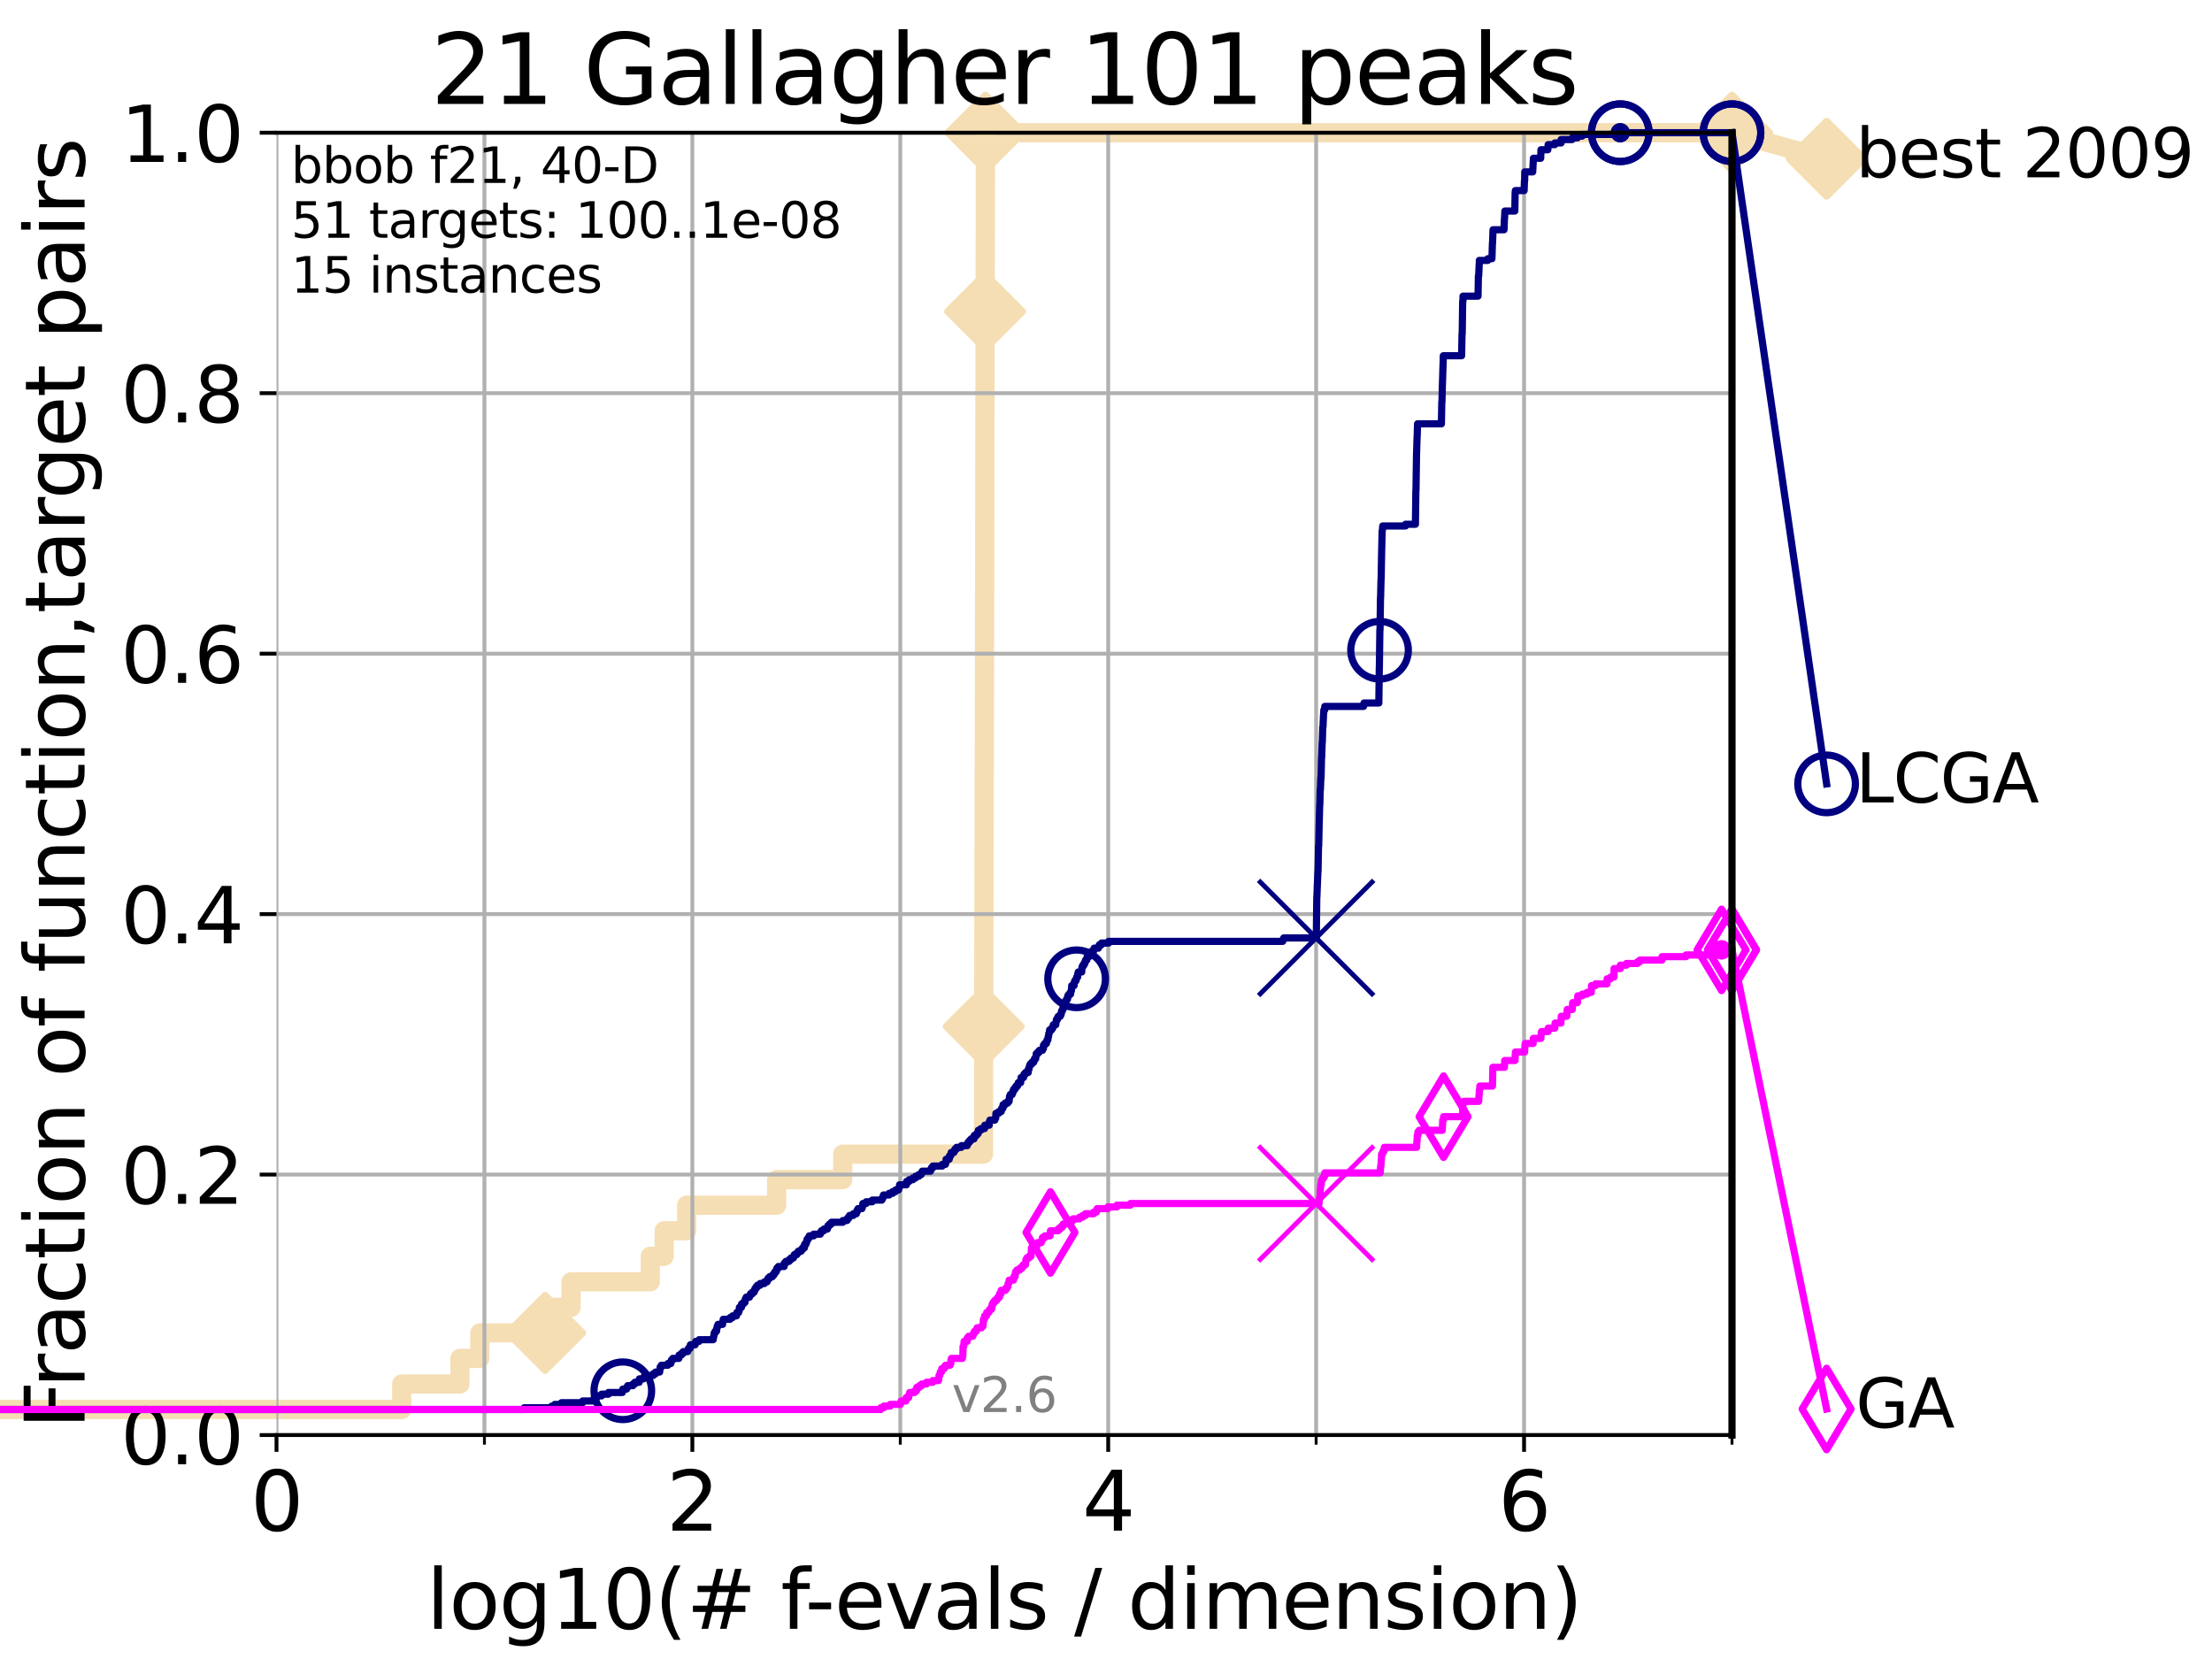 <?xml version="1.0" encoding="utf-8" standalone="no"?>
<!DOCTYPE svg PUBLIC "-//W3C//DTD SVG 1.1//EN"
  "http://www.w3.org/Graphics/SVG/1.1/DTD/svg11.dtd">
<svg xmlns:xlink="http://www.w3.org/1999/xlink" width="460.8pt" height="345.6pt" viewBox="0 0 460.8 345.6" xmlns="http://www.w3.org/2000/svg" version="1.1">
 <defs>
  <style type="text/css">*{stroke-linejoin: round; stroke-linecap: butt}</style>
 </defs>
 <g id="figure_1">
  <g id="patch_1">
   <path d="M 0 345.6 
L 460.8 345.6 
L 460.8 0 
L 0 0 
z
" style="fill: #ffffff"/>
  </g>
  <g id="axes_1">
   <g id="patch_2">
    <path d="M 57.6 298.944 
L 360.806 298.944 
L 360.806 27.648 
L 57.6 27.648 
z
" style="fill: #ffffff"/>
   </g>
   <g id="line2d_1">
    <path d="M -1 293.624 
L 83.678 293.624 
L 83.678 288.305 
L 95.814 288.305 
L 95.814 282.985 
L 99.95 282.985 
L 99.95 277.666 
L 113.574 277.666 
L 113.574 272.346 
L 118.962 272.346 
L 118.962 267.027 
L 135.464 267.027 
L 135.464 261.707 
L 138.362 261.707 
L 138.362 256.388 
L 143.046 256.388 
L 143.046 251.068 
L 161.786 251.068 
L 161.786 245.749 
L 175.553 245.749 
L 175.553 240.429 
L 204.876 240.429 
L 204.876 235.11 
L 204.894 235.11 
L 204.894 229.79 
L 204.898 229.79 
L 204.898 224.471 
L 204.901 224.471 
L 204.901 219.151 
L 204.915 219.151 
L 204.915 213.832 
L 204.922 213.832 
L 204.922 208.512 
L 204.934 208.512 
L 204.934 203.192 
L 204.943 203.192 
L 204.943 197.873 
L 204.954 197.873 
L 204.954 192.553 
L 204.97 192.553 
L 204.97 187.234 
L 204.977 187.234 
L 204.977 181.914 
L 204.988 181.914 
L 204.988 176.595 
L 205.012 176.595 
L 205.012 171.275 
L 205.019 171.275 
L 205.019 165.956 
L 205.028 165.956 
L 205.028 160.636 
L 205.05 160.636 
L 205.05 155.317 
L 205.057 155.317 
L 205.057 149.997 
L 205.067 149.997 
L 205.067 144.678 
L 205.082 144.678 
L 205.082 139.358 
L 205.093 139.358 
L 205.093 134.039 
L 205.105 134.039 
L 205.105 128.719 
L 205.111 128.719 
L 205.111 123.4 
L 205.128 123.4 
L 205.128 118.08 
L 205.135 118.08 
L 205.135 112.76 
L 205.14 112.76 
L 205.14 107.441 
L 205.155 107.441 
L 205.155 102.121 
L 205.161 102.121 
L 205.161 96.802 
L 205.165 96.802 
L 205.165 91.482 
L 205.175 91.482 
L 205.175 86.163 
L 205.185 86.163 
L 205.185 80.843 
L 205.19 80.843 
L 205.19 75.524 
L 205.2 75.524 
L 205.2 70.204 
L 205.209 70.204 
L 205.209 64.885 
L 205.222 64.885 
L 205.222 59.565 
L 205.23 59.565 
L 205.23 54.246 
L 205.238 54.246 
L 205.238 48.926 
L 205.259 48.926 
L 205.259 43.607 
L 205.265 43.607 
L 205.265 38.287 
L 205.27 38.287 
L 205.27 32.968 
L 205.295 32.968 
L 205.295 27.648 
L 360.806 27.648 
" style="fill: none; stroke: #f5deb3; stroke-width: 4; stroke-linecap: square"/>
   </g>
   <g id="line2d_2">
    <defs>
     <path id="me8cbab18b0" d="M 0 7.778 
L 7.778 0 
L 0 -7.778 
L -7.778 0 
z
" style="stroke: #f5deb3; stroke-width: 1.5; stroke-linejoin: miter"/>
    </defs>
    <g>
     <use xlink:href="#me8cbab18b0" x="113.574" y="277.666" style="fill: #f5deb3; stroke: #f5deb3; stroke-width: 1.5; stroke-linejoin: miter"/>
     <use xlink:href="#me8cbab18b0" x="204.922" y="213.832" style="fill: #f5deb3; stroke: #f5deb3; stroke-width: 1.5; stroke-linejoin: miter"/>
     <use xlink:href="#me8cbab18b0" x="205.209" y="64.885" style="fill: #f5deb3; stroke: #f5deb3; stroke-width: 1.5; stroke-linejoin: miter"/>
     <use xlink:href="#me8cbab18b0" x="205.295" y="27.648" style="fill: #f5deb3; stroke: #f5deb3; stroke-width: 1.5; stroke-linejoin: miter"/>
     <use xlink:href="#me8cbab18b0" x="205.295" y="27.648" style="fill: #f5deb3; stroke: #f5deb3; stroke-width: 1.5; stroke-linejoin: miter"/>
     <use xlink:href="#me8cbab18b0" x="360.806" y="27.648" style="fill: #f5deb3; stroke: #f5deb3; stroke-width: 1.5; stroke-linejoin: miter"/>
    </g>
   </g>
   <g id="line2d_3">
    <path style="fill: none; stroke: #f5deb3; stroke-width: 4; stroke-linecap: square"/>
    <g/>
   </g>
   <g id="line2d_4">
    <path d="M 360.806 27.648 
L 380.515 33.074 
" style="fill: none; stroke: #f5deb3; stroke-width: 4; stroke-linecap: square"/>
    <g>
     <use xlink:href="#me8cbab18b0" x="360.806" y="27.648" style="fill: #f5deb3; stroke: #f5deb3; stroke-width: 1.5; stroke-linejoin: miter"/>
     <use xlink:href="#me8cbab18b0" x="380.515" y="33.074" style="fill: #f5deb3; stroke: #f5deb3; stroke-width: 1.5; stroke-linejoin: miter"/>
    </g>
   </g>
   <g id="matplotlib.axis_1">
    <g id="xtick_1">
     <g id="line2d_5">
      <path d="M 57.6 298.944 
L 57.6 27.648 
" clip-path="url(#p2d7028cd4b)" style="fill: none; stroke: #b0b0b0; stroke-width: 0.8; stroke-linecap: square"/>
     </g>
     <g id="line2d_6">
      <defs>
       <path id="mcbc6c9b967" d="M 0 0 
L 0 3.5 
" style="stroke: #000000; stroke-width: 0.8"/>
      </defs>
      <g>
       <use xlink:href="#mcbc6c9b967" x="57.6" y="298.944" style="stroke: #000000; stroke-width: 0.8"/>
      </g>
     </g>
     <g id="text_1">
      <!-- 0 -->
      <g transform="translate(52.192 318.861)scale(0.17 -0.17)">
       <defs>
        <path id="DejaVuSans-30" d="M 2034 4250 
Q 1547 4250 1301 3770 
Q 1056 3291 1056 2328 
Q 1056 1369 1301 889 
Q 1547 409 2034 409 
Q 2525 409 2770 889 
Q 3016 1369 3016 2328 
Q 3016 3291 2770 3770 
Q 2525 4250 2034 4250 
z
M 2034 4750 
Q 2819 4750 3233 4129 
Q 3647 3509 3647 2328 
Q 3647 1150 3233 529 
Q 2819 -91 2034 -91 
Q 1250 -91 836 529 
Q 422 1150 422 2328 
Q 422 3509 836 4129 
Q 1250 4750 2034 4750 
z
" transform="scale(0.016)"/>
       </defs>
       <use xlink:href="#DejaVuSans-30"/>
      </g>
     </g>
    </g>
    <g id="xtick_2">
     <g id="line2d_7">
      <path d="M 144.23 298.944 
L 144.23 27.648 
" clip-path="url(#p2d7028cd4b)" style="fill: none; stroke: #b0b0b0; stroke-width: 0.8; stroke-linecap: square"/>
     </g>
     <g id="line2d_8">
      <g>
       <use xlink:href="#mcbc6c9b967" x="144.23" y="298.944" style="stroke: #000000; stroke-width: 0.8"/>
      </g>
     </g>
     <g id="text_2">
      <!-- 2 -->
      <g transform="translate(138.822 318.861)scale(0.17 -0.17)">
       <defs>
        <path id="DejaVuSans-32" d="M 1228 531 
L 3431 531 
L 3431 0 
L 469 0 
L 469 531 
Q 828 903 1448 1529 
Q 2069 2156 2228 2338 
Q 2531 2678 2651 2914 
Q 2772 3150 2772 3378 
Q 2772 3750 2511 3984 
Q 2250 4219 1831 4219 
Q 1534 4219 1204 4116 
Q 875 4013 500 3803 
L 500 4441 
Q 881 4594 1212 4672 
Q 1544 4750 1819 4750 
Q 2544 4750 2975 4387 
Q 3406 4025 3406 3419 
Q 3406 3131 3298 2873 
Q 3191 2616 2906 2266 
Q 2828 2175 2409 1742 
Q 1991 1309 1228 531 
z
" transform="scale(0.016)"/>
       </defs>
       <use xlink:href="#DejaVuSans-32"/>
      </g>
     </g>
    </g>
    <g id="xtick_3">
     <g id="line2d_9">
      <path d="M 230.861 298.944 
L 230.861 27.648 
" clip-path="url(#p2d7028cd4b)" style="fill: none; stroke: #b0b0b0; stroke-width: 0.8; stroke-linecap: square"/>
     </g>
     <g id="line2d_10">
      <g>
       <use xlink:href="#mcbc6c9b967" x="230.861" y="298.944" style="stroke: #000000; stroke-width: 0.8"/>
      </g>
     </g>
     <g id="text_3">
      <!-- 4 -->
      <g transform="translate(225.453 318.861)scale(0.17 -0.17)">
       <defs>
        <path id="DejaVuSans-34" d="M 2419 4116 
L 825 1625 
L 2419 1625 
L 2419 4116 
z
M 2253 4666 
L 3047 4666 
L 3047 1625 
L 3713 1625 
L 3713 1100 
L 3047 1100 
L 3047 0 
L 2419 0 
L 2419 1100 
L 313 1100 
L 313 1709 
L 2253 4666 
z
" transform="scale(0.016)"/>
       </defs>
       <use xlink:href="#DejaVuSans-34"/>
      </g>
     </g>
    </g>
    <g id="xtick_4">
     <g id="line2d_11">
      <path d="M 317.491 298.944 
L 317.491 27.648 
" clip-path="url(#p2d7028cd4b)" style="fill: none; stroke: #b0b0b0; stroke-width: 0.8; stroke-linecap: square"/>
     </g>
     <g id="line2d_12">
      <g>
       <use xlink:href="#mcbc6c9b967" x="317.491" y="298.944" style="stroke: #000000; stroke-width: 0.8"/>
      </g>
     </g>
     <g id="text_4">
      <!-- 6 -->
      <g transform="translate(312.083 318.861)scale(0.17 -0.17)">
       <defs>
        <path id="DejaVuSans-36" d="M 2113 2584 
Q 1688 2584 1439 2293 
Q 1191 2003 1191 1497 
Q 1191 994 1439 701 
Q 1688 409 2113 409 
Q 2538 409 2786 701 
Q 3034 994 3034 1497 
Q 3034 2003 2786 2293 
Q 2538 2584 2113 2584 
z
M 3366 4563 
L 3366 3988 
Q 3128 4100 2886 4159 
Q 2644 4219 2406 4219 
Q 1781 4219 1451 3797 
Q 1122 3375 1075 2522 
Q 1259 2794 1537 2939 
Q 1816 3084 2150 3084 
Q 2853 3084 3261 2657 
Q 3669 2231 3669 1497 
Q 3669 778 3244 343 
Q 2819 -91 2113 -91 
Q 1303 -91 875 529 
Q 447 1150 447 2328 
Q 447 3434 972 4092 
Q 1497 4750 2381 4750 
Q 2619 4750 2861 4703 
Q 3103 4656 3366 4563 
z
" transform="scale(0.016)"/>
       </defs>
       <use xlink:href="#DejaVuSans-36"/>
      </g>
     </g>
    </g>
    <g id="xtick_5">
     <g id="line2d_13">
      <path d="M 100.915 298.944 
L 100.915 27.648 
" clip-path="url(#p2d7028cd4b)" style="fill: none; stroke: #b0b0b0; stroke-width: 0.8; stroke-linecap: square"/>
     </g>
     <g id="line2d_14">
      <defs>
       <path id="md45af1c1ad" d="M 0 0 
L 0 2 
" style="stroke: #000000; stroke-width: 0.6"/>
      </defs>
      <g>
       <use xlink:href="#md45af1c1ad" x="100.915" y="298.944" style="stroke: #000000; stroke-width: 0.6"/>
      </g>
     </g>
    </g>
    <g id="xtick_6">
     <g id="line2d_15">
      <path d="M 187.546 298.944 
L 187.546 27.648 
" clip-path="url(#p2d7028cd4b)" style="fill: none; stroke: #b0b0b0; stroke-width: 0.8; stroke-linecap: square"/>
     </g>
     <g id="line2d_16">
      <g>
       <use xlink:href="#md45af1c1ad" x="187.546" y="298.944" style="stroke: #000000; stroke-width: 0.6"/>
      </g>
     </g>
    </g>
    <g id="xtick_7">
     <g id="line2d_17">
      <path d="M 274.176 298.944 
L 274.176 27.648 
" clip-path="url(#p2d7028cd4b)" style="fill: none; stroke: #b0b0b0; stroke-width: 0.8; stroke-linecap: square"/>
     </g>
     <g id="line2d_18">
      <g>
       <use xlink:href="#md45af1c1ad" x="274.176" y="298.944" style="stroke: #000000; stroke-width: 0.6"/>
      </g>
     </g>
    </g>
    <g id="xtick_8">
     <g id="line2d_19">
      <path d="M 360.806 298.944 
L 360.806 27.648 
" clip-path="url(#p2d7028cd4b)" style="fill: none; stroke: #b0b0b0; stroke-width: 0.8; stroke-linecap: square"/>
     </g>
     <g id="line2d_20">
      <g>
       <use xlink:href="#md45af1c1ad" x="360.806" y="298.944" style="stroke: #000000; stroke-width: 0.6"/>
      </g>
     </g>
    </g>
    <g id="text_5">
     <!-- log10(# f-evals / dimension) -->
     <g transform="translate(88.823 339.314)scale(0.17 -0.17)">
      <defs>
       <path id="DejaVuSans-6c" d="M 603 4863 
L 1178 4863 
L 1178 0 
L 603 0 
L 603 4863 
z
" transform="scale(0.016)"/>
       <path id="DejaVuSans-6f" d="M 1959 3097 
Q 1497 3097 1228 2736 
Q 959 2375 959 1747 
Q 959 1119 1226 758 
Q 1494 397 1959 397 
Q 2419 397 2687 759 
Q 2956 1122 2956 1747 
Q 2956 2369 2687 2733 
Q 2419 3097 1959 3097 
z
M 1959 3584 
Q 2709 3584 3137 3096 
Q 3566 2609 3566 1747 
Q 3566 888 3137 398 
Q 2709 -91 1959 -91 
Q 1206 -91 779 398 
Q 353 888 353 1747 
Q 353 2609 779 3096 
Q 1206 3584 1959 3584 
z
" transform="scale(0.016)"/>
       <path id="DejaVuSans-67" d="M 2906 1791 
Q 2906 2416 2648 2759 
Q 2391 3103 1925 3103 
Q 1463 3103 1205 2759 
Q 947 2416 947 1791 
Q 947 1169 1205 825 
Q 1463 481 1925 481 
Q 2391 481 2648 825 
Q 2906 1169 2906 1791 
z
M 3481 434 
Q 3481 -459 3084 -895 
Q 2688 -1331 1869 -1331 
Q 1566 -1331 1297 -1286 
Q 1028 -1241 775 -1147 
L 775 -588 
Q 1028 -725 1275 -790 
Q 1522 -856 1778 -856 
Q 2344 -856 2625 -561 
Q 2906 -266 2906 331 
L 2906 616 
Q 2728 306 2450 153 
Q 2172 0 1784 0 
Q 1141 0 747 490 
Q 353 981 353 1791 
Q 353 2603 747 3093 
Q 1141 3584 1784 3584 
Q 2172 3584 2450 3431 
Q 2728 3278 2906 2969 
L 2906 3500 
L 3481 3500 
L 3481 434 
z
" transform="scale(0.016)"/>
       <path id="DejaVuSans-31" d="M 794 531 
L 1825 531 
L 1825 4091 
L 703 3866 
L 703 4441 
L 1819 4666 
L 2450 4666 
L 2450 531 
L 3481 531 
L 3481 0 
L 794 0 
L 794 531 
z
" transform="scale(0.016)"/>
       <path id="DejaVuSans-28" d="M 1984 4856 
Q 1566 4138 1362 3434 
Q 1159 2731 1159 2009 
Q 1159 1288 1364 580 
Q 1569 -128 1984 -844 
L 1484 -844 
Q 1016 -109 783 600 
Q 550 1309 550 2009 
Q 550 2706 781 3412 
Q 1013 4119 1484 4856 
L 1984 4856 
z
" transform="scale(0.016)"/>
       <path id="DejaVuSans-23" d="M 3272 2816 
L 2363 2816 
L 2100 1772 
L 3016 1772 
L 3272 2816 
z
M 2803 4594 
L 2478 3297 
L 3391 3297 
L 3719 4594 
L 4219 4594 
L 3897 3297 
L 4872 3297 
L 4872 2816 
L 3775 2816 
L 3519 1772 
L 4513 1772 
L 4513 1294 
L 3397 1294 
L 3072 0 
L 2572 0 
L 2894 1294 
L 1978 1294 
L 1656 0 
L 1153 0 
L 1478 1294 
L 494 1294 
L 494 1772 
L 1594 1772 
L 1856 2816 
L 850 2816 
L 850 3297 
L 1978 3297 
L 2297 4594 
L 2803 4594 
z
" transform="scale(0.016)"/>
       <path id="DejaVuSans-20" transform="scale(0.016)"/>
       <path id="DejaVuSans-66" d="M 2375 4863 
L 2375 4384 
L 1825 4384 
Q 1516 4384 1395 4259 
Q 1275 4134 1275 3809 
L 1275 3500 
L 2222 3500 
L 2222 3053 
L 1275 3053 
L 1275 0 
L 697 0 
L 697 3053 
L 147 3053 
L 147 3500 
L 697 3500 
L 697 3744 
Q 697 4328 969 4595 
Q 1241 4863 1831 4863 
L 2375 4863 
z
" transform="scale(0.016)"/>
       <path id="DejaVuSans-2d" d="M 313 2009 
L 1997 2009 
L 1997 1497 
L 313 1497 
L 313 2009 
z
" transform="scale(0.016)"/>
       <path id="DejaVuSans-65" d="M 3597 1894 
L 3597 1613 
L 953 1613 
Q 991 1019 1311 708 
Q 1631 397 2203 397 
Q 2534 397 2845 478 
Q 3156 559 3463 722 
L 3463 178 
Q 3153 47 2828 -22 
Q 2503 -91 2169 -91 
Q 1331 -91 842 396 
Q 353 884 353 1716 
Q 353 2575 817 3079 
Q 1281 3584 2069 3584 
Q 2775 3584 3186 3129 
Q 3597 2675 3597 1894 
z
M 3022 2063 
Q 3016 2534 2758 2815 
Q 2500 3097 2075 3097 
Q 1594 3097 1305 2825 
Q 1016 2553 972 2059 
L 3022 2063 
z
" transform="scale(0.016)"/>
       <path id="DejaVuSans-76" d="M 191 3500 
L 800 3500 
L 1894 563 
L 2988 3500 
L 3597 3500 
L 2284 0 
L 1503 0 
L 191 3500 
z
" transform="scale(0.016)"/>
       <path id="DejaVuSans-61" d="M 2194 1759 
Q 1497 1759 1228 1600 
Q 959 1441 959 1056 
Q 959 750 1161 570 
Q 1363 391 1709 391 
Q 2188 391 2477 730 
Q 2766 1069 2766 1631 
L 2766 1759 
L 2194 1759 
z
M 3341 1997 
L 3341 0 
L 2766 0 
L 2766 531 
Q 2569 213 2275 61 
Q 1981 -91 1556 -91 
Q 1019 -91 701 211 
Q 384 513 384 1019 
Q 384 1609 779 1909 
Q 1175 2209 1959 2209 
L 2766 2209 
L 2766 2266 
Q 2766 2663 2505 2880 
Q 2244 3097 1772 3097 
Q 1472 3097 1187 3025 
Q 903 2953 641 2809 
L 641 3341 
Q 956 3463 1253 3523 
Q 1550 3584 1831 3584 
Q 2591 3584 2966 3190 
Q 3341 2797 3341 1997 
z
" transform="scale(0.016)"/>
       <path id="DejaVuSans-73" d="M 2834 3397 
L 2834 2853 
Q 2591 2978 2328 3040 
Q 2066 3103 1784 3103 
Q 1356 3103 1142 2972 
Q 928 2841 928 2578 
Q 928 2378 1081 2264 
Q 1234 2150 1697 2047 
L 1894 2003 
Q 2506 1872 2764 1633 
Q 3022 1394 3022 966 
Q 3022 478 2636 193 
Q 2250 -91 1575 -91 
Q 1294 -91 989 -36 
Q 684 19 347 128 
L 347 722 
Q 666 556 975 473 
Q 1284 391 1588 391 
Q 1994 391 2212 530 
Q 2431 669 2431 922 
Q 2431 1156 2273 1281 
Q 2116 1406 1581 1522 
L 1381 1569 
Q 847 1681 609 1914 
Q 372 2147 372 2553 
Q 372 3047 722 3315 
Q 1072 3584 1716 3584 
Q 2034 3584 2315 3537 
Q 2597 3491 2834 3397 
z
" transform="scale(0.016)"/>
       <path id="DejaVuSans-2f" d="M 1625 4666 
L 2156 4666 
L 531 -594 
L 0 -594 
L 1625 4666 
z
" transform="scale(0.016)"/>
       <path id="DejaVuSans-64" d="M 2906 2969 
L 2906 4863 
L 3481 4863 
L 3481 0 
L 2906 0 
L 2906 525 
Q 2725 213 2448 61 
Q 2172 -91 1784 -91 
Q 1150 -91 751 415 
Q 353 922 353 1747 
Q 353 2572 751 3078 
Q 1150 3584 1784 3584 
Q 2172 3584 2448 3432 
Q 2725 3281 2906 2969 
z
M 947 1747 
Q 947 1113 1208 752 
Q 1469 391 1925 391 
Q 2381 391 2643 752 
Q 2906 1113 2906 1747 
Q 2906 2381 2643 2742 
Q 2381 3103 1925 3103 
Q 1469 3103 1208 2742 
Q 947 2381 947 1747 
z
" transform="scale(0.016)"/>
       <path id="DejaVuSans-69" d="M 603 3500 
L 1178 3500 
L 1178 0 
L 603 0 
L 603 3500 
z
M 603 4863 
L 1178 4863 
L 1178 4134 
L 603 4134 
L 603 4863 
z
" transform="scale(0.016)"/>
       <path id="DejaVuSans-6d" d="M 3328 2828 
Q 3544 3216 3844 3400 
Q 4144 3584 4550 3584 
Q 5097 3584 5394 3201 
Q 5691 2819 5691 2113 
L 5691 0 
L 5113 0 
L 5113 2094 
Q 5113 2597 4934 2840 
Q 4756 3084 4391 3084 
Q 3944 3084 3684 2787 
Q 3425 2491 3425 1978 
L 3425 0 
L 2847 0 
L 2847 2094 
Q 2847 2600 2669 2842 
Q 2491 3084 2119 3084 
Q 1678 3084 1418 2786 
Q 1159 2488 1159 1978 
L 1159 0 
L 581 0 
L 581 3500 
L 1159 3500 
L 1159 2956 
Q 1356 3278 1631 3431 
Q 1906 3584 2284 3584 
Q 2666 3584 2933 3390 
Q 3200 3197 3328 2828 
z
" transform="scale(0.016)"/>
       <path id="DejaVuSans-6e" d="M 3513 2113 
L 3513 0 
L 2938 0 
L 2938 2094 
Q 2938 2591 2744 2837 
Q 2550 3084 2163 3084 
Q 1697 3084 1428 2787 
Q 1159 2491 1159 1978 
L 1159 0 
L 581 0 
L 581 3500 
L 1159 3500 
L 1159 2956 
Q 1366 3272 1645 3428 
Q 1925 3584 2291 3584 
Q 2894 3584 3203 3211 
Q 3513 2838 3513 2113 
z
" transform="scale(0.016)"/>
       <path id="DejaVuSans-29" d="M 513 4856 
L 1013 4856 
Q 1481 4119 1714 3412 
Q 1947 2706 1947 2009 
Q 1947 1309 1714 600 
Q 1481 -109 1013 -844 
L 513 -844 
Q 928 -128 1133 580 
Q 1338 1288 1338 2009 
Q 1338 2731 1133 3434 
Q 928 4138 513 4856 
z
" transform="scale(0.016)"/>
      </defs>
      <use xlink:href="#DejaVuSans-6c"/>
      <use xlink:href="#DejaVuSans-6f" x="27.783"/>
      <use xlink:href="#DejaVuSans-67" x="88.965"/>
      <use xlink:href="#DejaVuSans-31" x="152.441"/>
      <use xlink:href="#DejaVuSans-30" x="216.064"/>
      <use xlink:href="#DejaVuSans-28" x="279.688"/>
      <use xlink:href="#DejaVuSans-23" x="318.701"/>
      <use xlink:href="#DejaVuSans-20" x="402.49"/>
      <use xlink:href="#DejaVuSans-66" x="434.277"/>
      <use xlink:href="#DejaVuSans-2d" x="463.982"/>
      <use xlink:href="#DejaVuSans-65" x="500.066"/>
      <use xlink:href="#DejaVuSans-76" x="561.59"/>
      <use xlink:href="#DejaVuSans-61" x="620.77"/>
      <use xlink:href="#DejaVuSans-6c" x="682.049"/>
      <use xlink:href="#DejaVuSans-73" x="709.832"/>
      <use xlink:href="#DejaVuSans-20" x="761.932"/>
      <use xlink:href="#DejaVuSans-2f" x="793.719"/>
      <use xlink:href="#DejaVuSans-20" x="827.41"/>
      <use xlink:href="#DejaVuSans-64" x="859.197"/>
      <use xlink:href="#DejaVuSans-69" x="922.674"/>
      <use xlink:href="#DejaVuSans-6d" x="950.457"/>
      <use xlink:href="#DejaVuSans-65" x="1047.869"/>
      <use xlink:href="#DejaVuSans-6e" x="1109.393"/>
      <use xlink:href="#DejaVuSans-73" x="1172.771"/>
      <use xlink:href="#DejaVuSans-69" x="1224.871"/>
      <use xlink:href="#DejaVuSans-6f" x="1252.654"/>
      <use xlink:href="#DejaVuSans-6e" x="1313.836"/>
      <use xlink:href="#DejaVuSans-29" x="1377.215"/>
     </g>
    </g>
   </g>
   <g id="matplotlib.axis_2">
    <g id="ytick_1">
     <g id="line2d_21">
      <path d="M 57.6 298.944 
L 360.806 298.944 
" clip-path="url(#p2d7028cd4b)" style="fill: none; stroke: #b0b0b0; stroke-width: 0.8; stroke-linecap: square"/>
     </g>
     <g id="line2d_22">
      <defs>
       <path id="m8fd9374a1d" d="M 0 0 
L -3.5 0 
" style="stroke: #000000; stroke-width: 0.8"/>
      </defs>
      <g>
       <use xlink:href="#m8fd9374a1d" x="57.6" y="298.944" style="stroke: #000000; stroke-width: 0.8"/>
      </g>
     </g>
     <g id="text_6">
      <!-- 0.0 -->
      <g transform="translate(25.155 305.023)scale(0.16 -0.16)">
       <defs>
        <path id="DejaVuSans-2e" d="M 684 794 
L 1344 794 
L 1344 0 
L 684 0 
L 684 794 
z
" transform="scale(0.016)"/>
       </defs>
       <use xlink:href="#DejaVuSans-30"/>
       <use xlink:href="#DejaVuSans-2e" x="63.623"/>
       <use xlink:href="#DejaVuSans-30" x="95.41"/>
      </g>
     </g>
    </g>
    <g id="ytick_2">
     <g id="line2d_23">
      <path d="M 57.6 244.685 
L 360.806 244.685 
" clip-path="url(#p2d7028cd4b)" style="fill: none; stroke: #b0b0b0; stroke-width: 0.8; stroke-linecap: square"/>
     </g>
     <g id="line2d_24">
      <g>
       <use xlink:href="#m8fd9374a1d" x="57.6" y="244.685" style="stroke: #000000; stroke-width: 0.8"/>
      </g>
     </g>
     <g id="text_7">
      <!-- 0.2 -->
      <g transform="translate(25.155 250.764)scale(0.16 -0.16)">
       <use xlink:href="#DejaVuSans-30"/>
       <use xlink:href="#DejaVuSans-2e" x="63.623"/>
       <use xlink:href="#DejaVuSans-32" x="95.41"/>
      </g>
     </g>
    </g>
    <g id="ytick_3">
     <g id="line2d_25">
      <path d="M 57.6 190.426 
L 360.806 190.426 
" clip-path="url(#p2d7028cd4b)" style="fill: none; stroke: #b0b0b0; stroke-width: 0.8; stroke-linecap: square"/>
     </g>
     <g id="line2d_26">
      <g>
       <use xlink:href="#m8fd9374a1d" x="57.6" y="190.426" style="stroke: #000000; stroke-width: 0.8"/>
      </g>
     </g>
     <g id="text_8">
      <!-- 0.4 -->
      <g transform="translate(25.155 196.504)scale(0.16 -0.16)">
       <use xlink:href="#DejaVuSans-30"/>
       <use xlink:href="#DejaVuSans-2e" x="63.623"/>
       <use xlink:href="#DejaVuSans-34" x="95.41"/>
      </g>
     </g>
    </g>
    <g id="ytick_4">
     <g id="line2d_27">
      <path d="M 57.6 136.166 
L 360.806 136.166 
" clip-path="url(#p2d7028cd4b)" style="fill: none; stroke: #b0b0b0; stroke-width: 0.8; stroke-linecap: square"/>
     </g>
     <g id="line2d_28">
      <g>
       <use xlink:href="#m8fd9374a1d" x="57.6" y="136.166" style="stroke: #000000; stroke-width: 0.8"/>
      </g>
     </g>
     <g id="text_9">
      <!-- 0.6 -->
      <g transform="translate(25.155 142.245)scale(0.16 -0.16)">
       <use xlink:href="#DejaVuSans-30"/>
       <use xlink:href="#DejaVuSans-2e" x="63.623"/>
       <use xlink:href="#DejaVuSans-36" x="95.41"/>
      </g>
     </g>
    </g>
    <g id="ytick_5">
     <g id="line2d_29">
      <path d="M 57.6 81.907 
L 360.806 81.907 
" clip-path="url(#p2d7028cd4b)" style="fill: none; stroke: #b0b0b0; stroke-width: 0.8; stroke-linecap: square"/>
     </g>
     <g id="line2d_30">
      <g>
       <use xlink:href="#m8fd9374a1d" x="57.6" y="81.907" style="stroke: #000000; stroke-width: 0.8"/>
      </g>
     </g>
     <g id="text_10">
      <!-- 0.8 -->
      <g transform="translate(25.155 87.986)scale(0.16 -0.16)">
       <defs>
        <path id="DejaVuSans-38" d="M 2034 2216 
Q 1584 2216 1326 1975 
Q 1069 1734 1069 1313 
Q 1069 891 1326 650 
Q 1584 409 2034 409 
Q 2484 409 2743 651 
Q 3003 894 3003 1313 
Q 3003 1734 2745 1975 
Q 2488 2216 2034 2216 
z
M 1403 2484 
Q 997 2584 770 2862 
Q 544 3141 544 3541 
Q 544 4100 942 4425 
Q 1341 4750 2034 4750 
Q 2731 4750 3128 4425 
Q 3525 4100 3525 3541 
Q 3525 3141 3298 2862 
Q 3072 2584 2669 2484 
Q 3125 2378 3379 2068 
Q 3634 1759 3634 1313 
Q 3634 634 3220 271 
Q 2806 -91 2034 -91 
Q 1263 -91 848 271 
Q 434 634 434 1313 
Q 434 1759 690 2068 
Q 947 2378 1403 2484 
z
M 1172 3481 
Q 1172 3119 1398 2916 
Q 1625 2713 2034 2713 
Q 2441 2713 2670 2916 
Q 2900 3119 2900 3481 
Q 2900 3844 2670 4047 
Q 2441 4250 2034 4250 
Q 1625 4250 1398 4047 
Q 1172 3844 1172 3481 
z
" transform="scale(0.016)"/>
       </defs>
       <use xlink:href="#DejaVuSans-30"/>
       <use xlink:href="#DejaVuSans-2e" x="63.623"/>
       <use xlink:href="#DejaVuSans-38" x="95.41"/>
      </g>
     </g>
    </g>
    <g id="ytick_6">
     <g id="line2d_31">
      <path d="M 57.6 27.648 
L 360.806 27.648 
" clip-path="url(#p2d7028cd4b)" style="fill: none; stroke: #b0b0b0; stroke-width: 0.8; stroke-linecap: square"/>
     </g>
     <g id="line2d_32">
      <g>
       <use xlink:href="#m8fd9374a1d" x="57.6" y="27.648" style="stroke: #000000; stroke-width: 0.8"/>
      </g>
     </g>
     <g id="text_11">
      <!-- 1.0 -->
      <g transform="translate(25.155 33.727)scale(0.16 -0.16)">
       <use xlink:href="#DejaVuSans-31"/>
       <use xlink:href="#DejaVuSans-2e" x="63.623"/>
       <use xlink:href="#DejaVuSans-30" x="95.41"/>
      </g>
     </g>
    </g>
    <g id="text_12">
     <!-- Fraction of function,target pairs -->
     <g transform="translate(17.62 297.681)rotate(-90)scale(0.17 -0.17)">
      <defs>
       <path id="DejaVuSans-46" d="M 628 4666 
L 3309 4666 
L 3309 4134 
L 1259 4134 
L 1259 2759 
L 3109 2759 
L 3109 2228 
L 1259 2228 
L 1259 0 
L 628 0 
L 628 4666 
z
" transform="scale(0.016)"/>
       <path id="DejaVuSans-72" d="M 2631 2963 
Q 2534 3019 2420 3045 
Q 2306 3072 2169 3072 
Q 1681 3072 1420 2755 
Q 1159 2438 1159 1844 
L 1159 0 
L 581 0 
L 581 3500 
L 1159 3500 
L 1159 2956 
Q 1341 3275 1631 3429 
Q 1922 3584 2338 3584 
Q 2397 3584 2469 3576 
Q 2541 3569 2628 3553 
L 2631 2963 
z
" transform="scale(0.016)"/>
       <path id="DejaVuSans-63" d="M 3122 3366 
L 3122 2828 
Q 2878 2963 2633 3030 
Q 2388 3097 2138 3097 
Q 1578 3097 1268 2742 
Q 959 2388 959 1747 
Q 959 1106 1268 751 
Q 1578 397 2138 397 
Q 2388 397 2633 464 
Q 2878 531 3122 666 
L 3122 134 
Q 2881 22 2623 -34 
Q 2366 -91 2075 -91 
Q 1284 -91 818 406 
Q 353 903 353 1747 
Q 353 2603 823 3093 
Q 1294 3584 2113 3584 
Q 2378 3584 2631 3529 
Q 2884 3475 3122 3366 
z
" transform="scale(0.016)"/>
       <path id="DejaVuSans-74" d="M 1172 4494 
L 1172 3500 
L 2356 3500 
L 2356 3053 
L 1172 3053 
L 1172 1153 
Q 1172 725 1289 603 
Q 1406 481 1766 481 
L 2356 481 
L 2356 0 
L 1766 0 
Q 1100 0 847 248 
Q 594 497 594 1153 
L 594 3053 
L 172 3053 
L 172 3500 
L 594 3500 
L 594 4494 
L 1172 4494 
z
" transform="scale(0.016)"/>
       <path id="DejaVuSans-75" d="M 544 1381 
L 544 3500 
L 1119 3500 
L 1119 1403 
Q 1119 906 1312 657 
Q 1506 409 1894 409 
Q 2359 409 2629 706 
Q 2900 1003 2900 1516 
L 2900 3500 
L 3475 3500 
L 3475 0 
L 2900 0 
L 2900 538 
Q 2691 219 2414 64 
Q 2138 -91 1772 -91 
Q 1169 -91 856 284 
Q 544 659 544 1381 
z
M 1991 3584 
L 1991 3584 
z
" transform="scale(0.016)"/>
       <path id="DejaVuSans-2c" d="M 750 794 
L 1409 794 
L 1409 256 
L 897 -744 
L 494 -744 
L 750 256 
L 750 794 
z
" transform="scale(0.016)"/>
       <path id="DejaVuSans-70" d="M 1159 525 
L 1159 -1331 
L 581 -1331 
L 581 3500 
L 1159 3500 
L 1159 2969 
Q 1341 3281 1617 3432 
Q 1894 3584 2278 3584 
Q 2916 3584 3314 3078 
Q 3713 2572 3713 1747 
Q 3713 922 3314 415 
Q 2916 -91 2278 -91 
Q 1894 -91 1617 61 
Q 1341 213 1159 525 
z
M 3116 1747 
Q 3116 2381 2855 2742 
Q 2594 3103 2138 3103 
Q 1681 3103 1420 2742 
Q 1159 2381 1159 1747 
Q 1159 1113 1420 752 
Q 1681 391 2138 391 
Q 2594 391 2855 752 
Q 3116 1113 3116 1747 
z
" transform="scale(0.016)"/>
      </defs>
      <use xlink:href="#DejaVuSans-46"/>
      <use xlink:href="#DejaVuSans-72" x="50.27"/>
      <use xlink:href="#DejaVuSans-61" x="91.383"/>
      <use xlink:href="#DejaVuSans-63" x="152.662"/>
      <use xlink:href="#DejaVuSans-74" x="207.643"/>
      <use xlink:href="#DejaVuSans-69" x="246.852"/>
      <use xlink:href="#DejaVuSans-6f" x="274.635"/>
      <use xlink:href="#DejaVuSans-6e" x="335.816"/>
      <use xlink:href="#DejaVuSans-20" x="399.195"/>
      <use xlink:href="#DejaVuSans-6f" x="430.982"/>
      <use xlink:href="#DejaVuSans-66" x="492.164"/>
      <use xlink:href="#DejaVuSans-20" x="527.369"/>
      <use xlink:href="#DejaVuSans-66" x="559.156"/>
      <use xlink:href="#DejaVuSans-75" x="594.361"/>
      <use xlink:href="#DejaVuSans-6e" x="657.74"/>
      <use xlink:href="#DejaVuSans-63" x="721.119"/>
      <use xlink:href="#DejaVuSans-74" x="776.1"/>
      <use xlink:href="#DejaVuSans-69" x="815.309"/>
      <use xlink:href="#DejaVuSans-6f" x="843.092"/>
      <use xlink:href="#DejaVuSans-6e" x="904.273"/>
      <use xlink:href="#DejaVuSans-2c" x="967.652"/>
      <use xlink:href="#DejaVuSans-74" x="999.439"/>
      <use xlink:href="#DejaVuSans-61" x="1038.648"/>
      <use xlink:href="#DejaVuSans-72" x="1099.928"/>
      <use xlink:href="#DejaVuSans-67" x="1139.291"/>
      <use xlink:href="#DejaVuSans-65" x="1202.768"/>
      <use xlink:href="#DejaVuSans-74" x="1264.291"/>
      <use xlink:href="#DejaVuSans-20" x="1303.5"/>
      <use xlink:href="#DejaVuSans-70" x="1335.287"/>
      <use xlink:href="#DejaVuSans-61" x="1398.764"/>
      <use xlink:href="#DejaVuSans-69" x="1460.043"/>
      <use xlink:href="#DejaVuSans-72" x="1487.826"/>
      <use xlink:href="#DejaVuSans-73" x="1528.939"/>
     </g>
    </g>
   </g>
   <g id="line2d_33">
    <defs>
     <path id="m73f04d4d55" d="M 0 1.5 
C 0.398 1.5 0.779 1.342 1.061 1.061 
C 1.342 0.779 1.5 0.398 1.5 0 
C 1.5 -0.398 1.342 -0.779 1.061 -1.061 
C 0.779 -1.342 0.398 -1.5 0 -1.5 
C -0.398 -1.5 -0.779 -1.342 -1.061 -1.061 
C -1.342 -0.779 -1.5 -0.398 -1.5 0 
C -1.5 0.398 -1.342 0.779 -1.061 1.061 
C -0.779 1.342 -0.398 1.5 0 1.5 
z
" style="stroke: #f5deb3"/>
    </defs>
    <g>
     <use xlink:href="#m73f04d4d55" x="205.295" y="27.648" style="fill: #f5deb3; stroke: #f5deb3"/>
     <use xlink:href="#m73f04d4d55" x="205.295" y="27.648" style="fill: #f5deb3; stroke: #f5deb3"/>
    </g>
   </g>
   <g id="line2d_34">
    <defs>
     <path id="m5d2c49225b" d="M 0 1.5 
C 0.398 1.5 0.779 1.342 1.061 1.061 
C 1.342 0.779 1.5 0.398 1.5 0 
C 1.5 -0.398 1.342 -0.779 1.061 -1.061 
C 0.779 -1.342 0.398 -1.5 0 -1.5 
C -0.398 -1.5 -0.779 -1.342 -1.061 -1.061 
C -1.342 -0.779 -1.5 -0.398 -1.5 0 
C -1.5 0.398 -1.342 0.779 -1.061 1.061 
C -0.779 1.342 -0.398 1.5 0 1.5 
z
" style="stroke: #000080"/>
    </defs>
    <g>
     <use xlink:href="#m5d2c49225b" x="337.527" y="27.648" style="fill: #000080; stroke: #000080"/>
     <use xlink:href="#m5d2c49225b" x="337.527" y="27.648" style="fill: #000080; stroke: #000080"/>
    </g>
   </g>
   <g id="line2d_35">
    <path d="M -1 293.624 
L 109.19 293.624 
L 109.19 293.27 
L 114.939 293.27 
L 114.939 292.915 
L 115.576 292.915 
L 115.576 292.561 
L 116.968 292.561 
L 116.968 292.206 
L 121.377 292.206 
L 121.377 291.851 
L 123.587 291.851 
L 123.587 291.497 
L 123.95 291.497 
L 123.95 291.142 
L 124.36 291.142 
L 124.36 290.787 
L 125.322 290.787 
L 125.322 290.433 
L 126.757 290.433 
L 126.757 290.078 
L 129.653 290.078 
L 129.745 289.369 
L 130.531 289.369 
L 130.531 289.014 
L 130.754 289.014 
L 130.754 288.66 
L 131.847 288.66 
L 131.847 288.305 
L 132.252 288.305 
L 132.252 287.95 
L 133.163 287.95 
L 133.197 287.241 
L 134.064 287.241 
L 134.064 286.886 
L 135.419 286.886 
L 135.419 286.532 
L 136.083 286.532 
L 136.083 286.177 
L 136.577 286.177 
L 136.577 285.822 
L 137.42 285.822 
L 137.528 284.759 
L 137.774 284.759 
L 137.774 284.404 
L 139.123 284.404 
L 139.123 284.049 
L 139.754 284.049 
L 139.85 283.34 
L 140.132 283.34 
L 140.132 282.985 
L 141.421 282.985 
L 141.475 282.276 
L 141.959 282.276 
L 141.959 281.922 
L 142.327 281.922 
L 142.327 281.567 
L 143.256 281.567 
L 143.256 281.212 
L 143.428 281.212 
L 143.428 280.858 
L 143.797 280.858 
L 143.817 280.148 
L 144.814 280.148 
L 144.923 279.439 
L 145.626 279.439 
L 145.626 279.084 
L 148.571 279.084 
L 148.656 278.375 
L 148.708 278.375 
L 148.786 277.666 
L 148.991 277.666 
L 148.991 277.311 
L 149.274 277.311 
L 149.332 276.602 
L 149.417 276.602 
L 149.417 276.247 
L 149.584 276.247 
L 149.584 275.893 
L 150.53 275.893 
L 150.577 275.183 
L 150.664 275.183 
L 150.664 274.829 
L 152.082 274.829 
L 152.082 274.474 
L 152.611 274.474 
L 152.611 274.12 
L 153.421 274.12 
L 153.49 273.41 
L 153.877 273.41 
L 153.877 273.056 
L 154.004 273.056 
L 154.026 272.346 
L 154.454 272.346 
L 154.476 271.637 
L 154.876 271.637 
L 154.876 271.282 
L 155.209 271.282 
L 155.264 270.573 
L 155.446 270.573 
L 155.446 270.219 
L 156.141 270.219 
L 156.141 269.864 
L 156.327 269.864 
L 156.327 269.509 
L 156.747 269.509 
L 156.747 269.155 
L 157.128 269.155 
L 157.128 268.8 
L 157.263 268.8 
L 157.263 268.445 
L 157.489 268.445 
L 157.489 268.091 
L 157.796 268.091 
L 157.796 267.736 
L 158.35 267.736 
L 158.35 267.381 
L 159.239 267.381 
L 159.239 267.027 
L 159.811 267.027 
L 159.811 266.672 
L 159.96 266.672 
L 159.96 266.318 
L 160.309 266.318 
L 160.309 265.963 
L 160.908 265.963 
L 160.908 265.608 
L 161.219 265.608 
L 161.219 265.254 
L 161.435 265.254 
L 161.435 264.899 
L 161.734 264.899 
L 161.831 264.19 
L 162.143 264.19 
L 162.143 263.835 
L 163.347 263.835 
L 163.385 263.126 
L 163.696 263.126 
L 163.696 262.771 
L 164.38 262.771 
L 164.38 262.417 
L 164.76 262.417 
L 164.76 262.062 
L 165.291 262.062 
L 165.291 261.707 
L 165.476 261.707 
L 165.476 261.353 
L 165.996 261.353 
L 165.996 260.998 
L 166.304 260.998 
L 166.304 260.643 
L 166.908 260.643 
L 166.908 260.289 
L 167.195 260.289 
L 167.195 259.934 
L 167.586 259.934 
L 167.598 259.225 
L 167.875 259.225 
L 167.875 258.87 
L 168.025 258.87 
L 168.118 258.161 
L 168.387 258.161 
L 168.387 257.806 
L 168.589 257.806 
L 168.589 257.452 
L 169.502 257.452 
L 169.502 257.097 
L 170.882 257.097 
L 170.882 256.742 
L 171.103 256.742 
L 171.103 256.388 
L 171.627 256.388 
L 171.627 256.033 
L 172.368 256.033 
L 172.46 255.324 
L 172.809 255.324 
L 172.809 254.969 
L 173.211 254.969 
L 173.211 254.615 
L 175.582 254.615 
L 175.582 254.26 
L 176.442 254.26 
L 176.442 253.905 
L 176.725 253.905 
L 176.725 253.551 
L 176.981 253.551 
L 176.981 253.196 
L 177.757 253.196 
L 177.757 252.841 
L 178.404 252.841 
L 178.404 252.487 
L 178.533 252.487 
L 178.533 252.132 
L 178.748 252.132 
L 178.748 251.778 
L 179.56 251.778 
L 179.56 251.423 
L 179.687 251.423 
L 179.753 250.714 
L 180.429 250.714 
L 180.429 250.359 
L 181.697 250.359 
L 181.697 250.004 
L 183.704 250.004 
L 183.704 249.65 
L 183.912 249.65 
L 183.912 249.295 
L 184.034 249.295 
L 184.034 248.94 
L 185.227 248.94 
L 185.227 248.586 
L 185.968 248.586 
L 185.968 248.231 
L 186.572 248.231 
L 186.572 247.877 
L 187.201 247.877 
L 187.201 247.522 
L 187.32 247.522 
L 187.396 246.813 
L 188.825 246.813 
L 188.858 246.103 
L 189.395 246.103 
L 189.395 245.749 
L 190.172 245.749 
L 190.172 245.394 
L 190.727 245.394 
L 190.727 245.039 
L 191.394 245.039 
L 191.394 244.685 
L 191.909 244.685 
L 191.909 244.33 
L 192.113 244.33 
L 192.113 243.976 
L 193.844 243.976 
L 193.844 243.621 
L 194.035 243.621 
L 194.035 243.266 
L 194.325 243.266 
L 194.325 242.912 
L 196.282 242.912 
L 196.282 242.557 
L 196.96 242.557 
L 196.96 242.202 
L 197.082 242.202 
L 197.086 241.493 
L 197.744 241.493 
L 197.784 240.784 
L 198.052 240.784 
L 198.151 240.075 
L 198.733 240.075 
L 198.733 239.72 
L 198.93 239.72 
L 198.93 239.365 
L 199.273 239.365 
L 199.273 239.011 
L 200.28 239.011 
L 200.28 238.656 
L 201.496 238.656 
L 201.496 238.301 
L 201.66 238.301 
L 201.66 237.947 
L 201.969 237.947 
L 201.969 237.592 
L 202.318 237.592 
L 202.318 237.237 
L 202.918 237.237 
L 202.954 236.528 
L 203.442 236.528 
L 203.442 236.174 
L 203.757 236.174 
L 203.791 235.464 
L 204.324 235.464 
L 204.324 235.11 
L 205.107 235.11 
L 205.148 234.4 
L 206.074 234.4 
L 206.076 233.691 
L 206.21 233.691 
L 206.21 233.336 
L 207.251 233.336 
L 207.251 232.982 
L 207.416 232.982 
L 207.469 231.918 
L 208.046 231.918 
L 208.046 231.563 
L 208.571 231.563 
L 208.678 230.854 
L 208.935 230.854 
L 208.943 230.145 
L 209.377 230.145 
L 209.377 229.79 
L 209.932 229.79 
L 209.932 229.435 
L 210.213 229.435 
L 210.305 228.372 
L 210.45 228.372 
L 210.45 228.017 
L 210.846 228.017 
L 210.846 227.662 
L 211.004 227.662 
L 211.004 227.308 
L 211.131 227.308 
L 211.131 226.953 
L 211.412 226.953 
L 211.412 226.598 
L 211.66 226.598 
L 211.66 226.244 
L 211.973 226.244 
L 211.973 225.889 
L 212.123 225.889 
L 212.123 225.534 
L 212.625 225.534 
L 212.707 224.471 
L 213.223 224.471 
L 213.319 223.761 
L 213.643 223.761 
L 213.643 223.407 
L 214.207 223.407 
L 214.221 222.697 
L 214.371 222.697 
L 214.462 221.988 
L 214.617 221.988 
L 214.617 221.634 
L 214.973 221.634 
L 214.973 221.279 
L 215.348 221.279 
L 215.348 220.924 
L 215.483 220.924 
L 215.483 220.57 
L 215.747 220.57 
L 215.831 219.86 
L 215.865 219.86 
L 215.865 219.506 
L 216.191 219.506 
L 216.191 219.151 
L 216.53 219.151 
L 216.53 218.796 
L 217.173 218.796 
L 217.173 218.442 
L 217.364 218.442 
L 217.365 217.733 
L 217.613 217.733 
L 217.613 217.378 
L 217.996 217.378 
L 218.1 216.669 
L 218.285 216.669 
L 218.359 215.959 
L 218.423 215.959 
L 218.489 215.25 
L 218.582 215.25 
L 218.654 214.541 
L 219.08 214.541 
L 219.08 214.186 
L 219.319 214.186 
L 219.418 213.477 
L 219.939 213.477 
L 220.001 212.768 
L 220.063 212.768 
L 220.063 212.413 
L 220.272 212.413 
L 220.272 212.058 
L 220.462 212.058 
L 220.462 211.704 
L 220.884 211.704 
L 220.884 211.349 
L 221.058 211.349 
L 221.122 210.64 
L 221.297 210.64 
L 221.297 210.285 
L 221.432 210.285 
L 221.432 209.931 
L 221.687 209.931 
L 221.716 209.221 
L 221.828 209.221 
L 221.828 208.867 
L 221.96 208.867 
L 221.96 208.512 
L 222.17 208.512 
L 222.17 208.157 
L 222.386 208.157 
L 222.433 207.448 
L 222.669 207.448 
L 222.669 207.093 
L 223.022 207.093 
L 223.109 206.384 
L 223.197 206.384 
L 223.255 205.32 
L 223.747 205.32 
L 223.78 204.611 
L 223.922 204.611 
L 223.922 204.256 
L 224.178 204.256 
L 224.277 203.547 
L 224.496 203.547 
L 224.517 202.838 
L 224.628 202.838 
L 224.628 202.483 
L 225.342 202.483 
L 225.398 201.419 
L 225.578 201.419 
L 225.578 201.065 
L 225.813 201.065 
L 225.813 200.71 
L 226.014 200.71 
L 226.014 200.355 
L 226.126 200.355 
L 226.126 200.001 
L 226.398 200.001 
L 226.469 199.291 
L 226.903 199.291 
L 226.999 198.582 
L 227.281 198.582 
L 227.281 198.228 
L 227.781 198.228 
L 227.781 197.873 
L 227.925 197.873 
L 227.925 197.518 
L 228.822 197.518 
L 228.822 197.164 
L 229.011 197.164 
L 229.011 196.809 
L 229.465 196.809 
L 229.465 196.454 
L 230.95 196.454 
L 230.95 196.1 
L 267.217 196.1 
L 267.217 195.745 
L 267.427 195.745 
L 267.427 195.39 
L 274.21 195.39 
L 274.313 186.879 
L 274.331 186.879 
L 274.44 184.042 
L 274.444 184.042 
L 274.543 181.56 
L 274.567 181.56 
L 274.673 176.24 
L 274.705 176.24 
L 274.814 171.275 
L 274.82 171.275 
L 274.915 167.729 
L 274.937 167.729 
L 275.019 164.537 
L 275.063 164.537 
L 275.156 162.055 
L 275.2 162.055 
L 275.299 157.799 
L 275.325 157.799 
L 275.434 154.607 
L 275.457 154.607 
L 275.562 151.416 
L 275.604 151.416 
L 275.709 148.933 
L 275.72 148.933 
L 275.792 147.869 
L 275.977 147.869 
L 275.977 147.16 
L 284.056 147.16 
L 284.142 146.451 
L 287.234 146.451 
L 287.333 139.003 
L 287.348 139.003 
L 287.453 131.202 
L 287.484 131.202 
L 287.582 124.463 
L 287.603 124.463 
L 287.699 120.562 
L 287.718 120.562 
L 287.828 114.534 
L 287.832 114.534 
L 287.921 110.633 
L 287.962 110.633 
L 288.049 109.569 
L 292.796 109.569 
L 292.796 109.214 
L 294.856 109.214 
L 294.956 102.121 
L 294.977 102.121 
L 295.088 94.674 
L 295.092 94.674 
L 295.2 91.128 
L 295.213 91.128 
L 295.305 88.291 
L 300.269 88.291 
L 300.354 83.68 
L 300.388 83.68 
L 300.498 79.425 
L 300.504 79.425 
L 300.614 75.878 
L 300.623 75.878 
L 300.672 74.105 
L 304.477 74.105 
L 304.572 69.495 
L 304.608 69.495 
L 304.701 62.757 
L 304.756 62.757 
L 304.771 61.693 
L 307.9 61.693 
L 307.979 57.437 
L 308.04 57.437 
L 308.146 54.955 
L 308.171 54.955 
L 308.171 54.246 
L 309.932 54.246 
L 309.932 53.891 
L 310.798 53.891 
L 310.897 50.699 
L 310.921 50.699 
L 311.029 47.862 
L 313.309 47.862 
L 313.414 45.38 
L 313.433 45.38 
L 313.492 43.961 
L 315.562 43.961 
L 315.635 40.06 
L 315.674 40.06 
L 315.674 39.706 
L 317.502 39.706 
L 317.576 37.578 
L 317.621 37.578 
L 317.636 35.805 
L 319.29 35.805 
L 319.398 33.677 
L 319.402 33.677 
L 319.438 32.968 
L 320.954 32.968 
L 321.014 31.194 
L 322.444 31.194 
L 322.501 30.13 
L 323.909 30.13 
L 323.909 29.776 
L 325.204 29.776 
L 325.212 29.067 
L 327.506 29.067 
L 327.506 28.712 
L 328.62 28.712 
L 328.62 28.357 
L 329.596 28.357 
L 329.596 28.003 
L 337.527 28.003 
L 337.527 27.648 
L 360.806 27.648 
L 360.806 27.648 
" style="fill: none; stroke: #000080; stroke-width: 1.5; stroke-linecap: square"/>
   </g>
   <g id="line2d_36">
    <defs>
     <path id="mc83967e955" d="M 0 6 
C 1.591 6 3.117 5.368 4.243 4.243 
C 5.368 3.117 6 1.591 6 0 
C 6 -1.591 5.368 -3.117 4.243 -4.243 
C 3.117 -5.368 1.591 -6 0 -6 
C -1.591 -6 -3.117 -5.368 -4.243 -4.243 
C -5.368 -3.117 -6 -1.591 -6 0 
C -6 1.591 -5.368 3.117 -4.243 4.243 
C -3.117 5.368 -1.591 6 0 6 
z
" style="stroke: #000080; stroke-width: 1.5"/>
    </defs>
    <g>
     <use xlink:href="#mc83967e955" x="129.745" y="289.723" style="fill-opacity: 0; stroke: #000080; stroke-width: 1.5"/>
     <use xlink:href="#mc83967e955" x="224.277" y="203.902" style="fill-opacity: 0; stroke: #000080; stroke-width: 1.5"/>
     <use xlink:href="#mc83967e955" x="287.387" y="135.457" style="fill-opacity: 0; stroke: #000080; stroke-width: 1.5"/>
     <use xlink:href="#mc83967e955" x="337.527" y="27.648" style="fill-opacity: 0; stroke: #000080; stroke-width: 1.5"/>
     <use xlink:href="#mc83967e955" x="337.527" y="27.648" style="fill-opacity: 0; stroke: #000080; stroke-width: 1.5"/>
     <use xlink:href="#mc83967e955" x="360.806" y="27.648" style="fill-opacity: 0; stroke: #000080; stroke-width: 1.5"/>
    </g>
   </g>
   <g id="line2d_37">
    <path style="fill: none; stroke: #000080; stroke-width: 1.5; stroke-linecap: square"/>
    <g/>
   </g>
   <g id="line2d_38">
    <path d="M 274.176 195.39 
" clip-path="url(#p2d7028cd4b)" style="fill: none; stroke: #000080; stroke-width: 1.5; stroke-linecap: square"/>
    <defs>
     <path id="m82be586f65" d="M -12 12 
L 12 -12 
M -12 -12 
L 12 12 
" style="stroke: #000080"/>
    </defs>
    <g clip-path="url(#p2d7028cd4b)">
     <use xlink:href="#m82be586f65" x="274.176" y="195.39" style="fill: #000080; stroke: #000080"/>
    </g>
   </g>
   <g id="line2d_39">
    <defs>
     <path id="mc9c51377a8" d="M 0 1.5 
C 0.398 1.5 0.779 1.342 1.061 1.061 
C 1.342 0.779 1.5 0.398 1.5 0 
C 1.5 -0.398 1.342 -0.779 1.061 -1.061 
C 0.779 -1.342 0.398 -1.5 0 -1.5 
C -0.398 -1.5 -0.779 -1.342 -1.061 -1.061 
C -1.342 -0.779 -1.5 -0.398 -1.5 0 
C -1.5 0.398 -1.342 0.779 -1.061 1.061 
C -0.779 1.342 -0.398 1.5 0 1.5 
z
" style="stroke: #ff00ff"/>
    </defs>
    <g>
     <use xlink:href="#mc9c51377a8" x="358.63" y="197.873" style="fill: #ff00ff; stroke: #ff00ff"/>
     <use xlink:href="#mc9c51377a8" x="358.63" y="197.873" style="fill: #ff00ff; stroke: #ff00ff"/>
    </g>
   </g>
   <g id="line2d_40">
    <path d="M -1 293.624 
L 183.455 293.624 
L 183.455 293.27 
L 184.098 293.27 
L 184.098 292.915 
L 185.458 292.915 
L 185.458 292.561 
L 187.587 292.561 
L 187.587 292.206 
L 187.716 292.206 
L 187.716 291.851 
L 188.705 291.851 
L 188.772 291.142 
L 189.298 291.142 
L 189.387 290.433 
L 189.5 290.433 
L 189.5 290.078 
L 190.534 290.078 
L 190.534 289.723 
L 190.937 289.723 
L 190.984 289.014 
L 191.528 289.014 
L 191.528 288.66 
L 192.032 288.66 
L 192.032 288.305 
L 193.007 288.305 
L 193.007 287.95 
L 194.317 287.95 
L 194.317 287.596 
L 195.51 287.596 
L 195.62 286.532 
L 195.781 286.532 
L 195.866 285.822 
L 196.125 285.822 
L 196.186 285.113 
L 196.689 285.113 
L 196.689 284.759 
L 196.955 284.759 
L 196.955 284.404 
L 197.93 284.404 
L 197.93 284.049 
L 198.076 284.049 
L 198.081 283.34 
L 198.189 283.34 
L 198.189 282.985 
L 200.477 282.985 
L 200.586 282.276 
L 200.59 282.276 
L 200.62 280.503 
L 200.76 280.503 
L 200.836 279.439 
L 201.475 279.439 
L 201.483 278.73 
L 201.758 278.73 
L 201.758 278.375 
L 202.646 278.375 
L 202.646 278.021 
L 202.82 278.021 
L 202.82 277.666 
L 203.008 277.666 
L 203.008 277.311 
L 203.383 277.311 
L 203.383 276.957 
L 203.548 276.957 
L 203.548 276.602 
L 204.469 276.602 
L 204.469 276.247 
L 204.787 276.247 
L 204.866 274.829 
L 205.076 274.829 
L 205.108 274.12 
L 205.525 274.12 
L 205.549 273.41 
L 205.972 273.41 
L 205.972 273.056 
L 206.214 273.056 
L 206.214 272.701 
L 206.59 272.701 
L 206.634 271.992 
L 206.711 271.992 
L 206.711 271.637 
L 206.919 271.637 
L 206.919 271.282 
L 207.182 271.282 
L 207.182 270.928 
L 207.592 270.928 
L 207.592 270.573 
L 207.865 270.573 
L 207.865 270.219 
L 208.219 270.219 
L 208.227 269.509 
L 208.536 269.509 
L 208.551 268.8 
L 209.435 268.8 
L 209.435 268.445 
L 209.734 268.445 
L 209.734 268.091 
L 209.946 268.091 
L 210.008 267.381 
L 210.133 267.381 
L 210.227 266.672 
L 211.136 266.672 
L 211.193 265.963 
L 211.467 265.963 
L 211.494 265.254 
L 211.581 265.254 
L 211.581 264.899 
L 211.862 264.899 
L 211.862 264.544 
L 212.46 264.544 
L 212.46 264.19 
L 212.887 264.19 
L 212.887 263.835 
L 213.166 263.835 
L 213.166 263.48 
L 213.625 263.48 
L 213.717 262.417 
L 213.889 262.417 
L 213.889 262.062 
L 214.34 262.062 
L 214.34 261.707 
L 214.78 261.707 
L 214.877 259.934 
L 215.852 259.934 
L 215.852 259.579 
L 215.997 259.579 
L 216.1 258.87 
L 216.907 258.87 
L 216.907 258.516 
L 217.072 258.516 
L 217.155 257.806 
L 217.657 257.806 
L 217.657 257.452 
L 218.752 257.452 
L 218.83 256.388 
L 220.404 256.388 
L 220.404 256.033 
L 220.844 256.033 
L 220.844 255.678 
L 221.261 255.678 
L 221.261 255.324 
L 221.494 255.324 
L 221.494 254.969 
L 222.231 254.969 
L 222.231 254.615 
L 222.953 254.615 
L 222.953 254.26 
L 223.537 254.26 
L 223.537 253.905 
L 224.889 253.905 
L 224.889 253.551 
L 225.55 253.551 
L 225.55 253.196 
L 226.119 253.196 
L 226.119 252.841 
L 227.85 252.841 
L 227.85 252.487 
L 228.402 252.487 
L 228.402 252.132 
L 228.554 252.132 
L 228.554 251.778 
L 230.808 251.778 
L 230.808 251.423 
L 232.66 251.423 
L 232.66 251.068 
L 235.48 251.068 
L 235.48 250.714 
L 274.787 250.714 
L 274.836 249.65 
L 274.96 249.65 
L 275.063 247.522 
L 275.086 247.522 
L 275.143 246.813 
L 275.225 246.813 
L 275.286 245.749 
L 275.498 245.749 
L 275.498 245.394 
L 275.758 245.394 
L 275.758 245.039 
L 275.964 245.039 
L 275.964 244.33 
L 287.527 244.33 
L 287.613 242.912 
L 287.662 242.912 
L 287.759 241.493 
L 287.778 241.493 
L 287.8 240.429 
L 288 240.429 
L 288 240.075 
L 288.13 240.075 
L 288.13 239.72 
L 288.381 239.72 
L 288.381 239.011 
L 295.107 239.011 
L 295.171 237.592 
L 295.22 237.592 
L 295.235 236.528 
L 295.369 236.528 
L 295.369 235.819 
L 295.628 235.819 
L 295.628 235.464 
L 300.453 235.464 
L 300.549 233.336 
L 300.718 233.336 
L 300.718 232.627 
L 304.667 232.627 
L 304.77 229.79 
L 304.927 229.79 
L 304.927 229.435 
L 308.032 229.435 
L 308.117 228.017 
L 308.147 228.017 
L 308.192 226.953 
L 308.278 226.953 
L 308.278 226.244 
L 310.911 226.244 
L 310.983 222.343 
L 313.407 222.343 
L 313.452 220.924 
L 315.61 220.924 
L 315.686 219.151 
L 317.605 219.151 
L 317.678 217.733 
L 317.73 217.733 
L 317.73 217.378 
L 319.384 217.378 
L 319.413 216.314 
L 320.996 216.314 
L 321.054 215.25 
L 321.12 215.25 
L 321.12 214.895 
L 322.492 214.895 
L 322.511 214.186 
L 323.885 214.186 
L 323.954 213.122 
L 325.175 213.122 
L 325.243 211.704 
L 326.389 211.704 
L 326.482 210.285 
L 327.543 210.285 
L 327.614 208.867 
L 328.614 208.867 
L 328.682 207.448 
L 329.624 207.448 
L 329.624 207.093 
L 330.576 207.093 
L 330.576 206.739 
L 331.491 206.739 
L 331.537 205.32 
L 332.375 205.32 
L 332.375 204.966 
L 334.764 204.966 
L 334.785 203.902 
L 335.512 203.902 
L 335.512 203.547 
L 336.217 203.547 
L 336.235 201.774 
L 337.558 201.774 
L 337.559 201.065 
L 338.811 201.065 
L 338.811 200.71 
L 341.111 200.71 
L 341.111 200.355 
L 341.618 200.355 
L 341.618 200.001 
L 346.224 200.001 
L 346.229 199.291 
L 351.228 199.291 
L 351.228 198.937 
L 356.163 198.937 
L 356.163 198.582 
L 357.091 198.582 
L 357.091 198.228 
L 358.63 198.228 
L 358.63 197.873 
L 360.806 197.873 
L 360.806 197.873 
" style="fill: none; stroke: #ff00ff; stroke-width: 1.5; stroke-linecap: square"/>
   </g>
   <g id="line2d_41">
    <defs>
     <path id="m4cdffe0c3c" d="M 0 8.485 
L 5.091 0 
L 0 -8.485 
L -5.091 0 
z
" style="stroke: #ff00ff; stroke-width: 1.5; stroke-linejoin: miter"/>
    </defs>
    <g>
     <use xlink:href="#m4cdffe0c3c" x="218.83" y="256.742" style="fill-opacity: 0; stroke: #ff00ff; stroke-width: 1.5; stroke-linejoin: miter"/>
     <use xlink:href="#m4cdffe0c3c" x="300.718" y="232.627" style="fill-opacity: 0; stroke: #ff00ff; stroke-width: 1.5; stroke-linejoin: miter"/>
     <use xlink:href="#m4cdffe0c3c" x="358.63" y="197.873" style="fill-opacity: 0; stroke: #ff00ff; stroke-width: 1.5; stroke-linejoin: miter"/>
     <use xlink:href="#m4cdffe0c3c" x="360.806" y="197.873" style="fill-opacity: 0; stroke: #ff00ff; stroke-width: 1.5; stroke-linejoin: miter"/>
    </g>
   </g>
   <g id="line2d_42">
    <path style="fill: none; stroke: #ff00ff; stroke-width: 1.5; stroke-linecap: square"/>
    <g/>
   </g>
   <g id="line2d_43">
    <path d="M 274.176 250.714 
" clip-path="url(#p2d7028cd4b)" style="fill: none; stroke: #ff00ff; stroke-width: 1.5; stroke-linecap: square"/>
    <defs>
     <path id="m87851e387c" d="M -12 12 
L 12 -12 
M -12 -12 
L 12 12 
" style="stroke: #ff00ff"/>
    </defs>
    <g clip-path="url(#p2d7028cd4b)">
     <use xlink:href="#m87851e387c" x="274.176" y="250.714" style="fill: #ff00ff; stroke: #ff00ff"/>
    </g>
   </g>
   <g id="line2d_44">
    <path d="M 360.806 197.873 
L 380.515 293.518 
" style="fill: none; stroke: #ff00ff; stroke-width: 1.5; stroke-linecap: square"/>
    <g>
     <use xlink:href="#m4cdffe0c3c" x="360.806" y="197.873" style="fill-opacity: 0; stroke: #ff00ff; stroke-width: 1.5; stroke-linejoin: miter"/>
     <use xlink:href="#m4cdffe0c3c" x="380.515" y="293.518" style="fill-opacity: 0; stroke: #ff00ff; stroke-width: 1.5; stroke-linejoin: miter"/>
    </g>
   </g>
   <g id="line2d_45">
    <path d="M 360.806 27.648 
L 380.515 163.296 
" style="fill: none; stroke: #000080; stroke-width: 1.5; stroke-linecap: square"/>
    <g>
     <use xlink:href="#mc83967e955" x="360.806" y="27.648" style="fill-opacity: 0; stroke: #000080; stroke-width: 1.5"/>
     <use xlink:href="#mc83967e955" x="380.515" y="163.296" style="fill-opacity: 0; stroke: #000080; stroke-width: 1.5"/>
    </g>
   </g>
   <g id="line2d_46">
    <path d="M 360.806 298.944 
L 360.806 27.648 
" style="fill: none; stroke: #000000; stroke-width: 1.5; stroke-linecap: square"/>
   </g>
   <g id="patch_3">
    <path d="M 57.6 298.944 
L 360.806 298.944 
" style="fill: none; stroke: #000000; stroke-width: 0.8; stroke-linejoin: miter; stroke-linecap: square"/>
   </g>
   <g id="patch_4">
    <path d="M 57.6 27.648 
L 360.806 27.648 
" style="fill: none; stroke: #000000; stroke-width: 0.8; stroke-linejoin: miter; stroke-linecap: square"/>
   </g>
   <g id="text_13">
    <!-- GA -->
    <g transform="translate(386.579 297.381)scale(0.14 -0.14)">
     <defs>
      <path id="DejaVuSans-47" d="M 3809 666 
L 3809 1919 
L 2778 1919 
L 2778 2438 
L 4434 2438 
L 4434 434 
Q 4069 175 3628 42 
Q 3188 -91 2688 -91 
Q 1594 -91 976 548 
Q 359 1188 359 2328 
Q 359 3472 976 4111 
Q 1594 4750 2688 4750 
Q 3144 4750 3555 4637 
Q 3966 4525 4313 4306 
L 4313 3634 
Q 3963 3931 3569 4081 
Q 3175 4231 2741 4231 
Q 1884 4231 1454 3753 
Q 1025 3275 1025 2328 
Q 1025 1384 1454 906 
Q 1884 428 2741 428 
Q 3075 428 3337 486 
Q 3600 544 3809 666 
z
" transform="scale(0.016)"/>
      <path id="DejaVuSans-41" d="M 2188 4044 
L 1331 1722 
L 3047 1722 
L 2188 4044 
z
M 1831 4666 
L 2547 4666 
L 4325 0 
L 3669 0 
L 3244 1197 
L 1141 1197 
L 716 0 
L 50 0 
L 1831 4666 
z
" transform="scale(0.016)"/>
     </defs>
     <use xlink:href="#DejaVuSans-47"/>
     <use xlink:href="#DejaVuSans-41" x="77.49"/>
    </g>
   </g>
   <g id="text_14">
    <!-- LCGA -->
    <g transform="translate(386.579 167.159)scale(0.14 -0.14)">
     <defs>
      <path id="DejaVuSans-4c" d="M 628 4666 
L 1259 4666 
L 1259 531 
L 3531 531 
L 3531 0 
L 628 0 
L 628 4666 
z
" transform="scale(0.016)"/>
      <path id="DejaVuSans-43" d="M 4122 4306 
L 4122 3641 
Q 3803 3938 3442 4084 
Q 3081 4231 2675 4231 
Q 1875 4231 1450 3742 
Q 1025 3253 1025 2328 
Q 1025 1406 1450 917 
Q 1875 428 2675 428 
Q 3081 428 3442 575 
Q 3803 722 4122 1019 
L 4122 359 
Q 3791 134 3420 21 
Q 3050 -91 2638 -91 
Q 1578 -91 968 557 
Q 359 1206 359 2328 
Q 359 3453 968 4101 
Q 1578 4750 2638 4750 
Q 3056 4750 3426 4639 
Q 3797 4528 4122 4306 
z
" transform="scale(0.016)"/>
     </defs>
     <use xlink:href="#DejaVuSans-4c"/>
     <use xlink:href="#DejaVuSans-43" x="55.713"/>
     <use xlink:href="#DejaVuSans-47" x="125.537"/>
     <use xlink:href="#DejaVuSans-41" x="203.027"/>
    </g>
   </g>
   <g id="text_15">
    <!-- best 2009 -->
    <g transform="translate(386.579 36.937)scale(0.14 -0.14)">
     <defs>
      <path id="DejaVuSans-62" d="M 3116 1747 
Q 3116 2381 2855 2742 
Q 2594 3103 2138 3103 
Q 1681 3103 1420 2742 
Q 1159 2381 1159 1747 
Q 1159 1113 1420 752 
Q 1681 391 2138 391 
Q 2594 391 2855 752 
Q 3116 1113 3116 1747 
z
M 1159 2969 
Q 1341 3281 1617 3432 
Q 1894 3584 2278 3584 
Q 2916 3584 3314 3078 
Q 3713 2572 3713 1747 
Q 3713 922 3314 415 
Q 2916 -91 2278 -91 
Q 1894 -91 1617 61 
Q 1341 213 1159 525 
L 1159 0 
L 581 0 
L 581 4863 
L 1159 4863 
L 1159 2969 
z
" transform="scale(0.016)"/>
      <path id="DejaVuSans-39" d="M 703 97 
L 703 672 
Q 941 559 1184 500 
Q 1428 441 1663 441 
Q 2288 441 2617 861 
Q 2947 1281 2994 2138 
Q 2813 1869 2534 1725 
Q 2256 1581 1919 1581 
Q 1219 1581 811 2004 
Q 403 2428 403 3163 
Q 403 3881 828 4315 
Q 1253 4750 1959 4750 
Q 2769 4750 3195 4129 
Q 3622 3509 3622 2328 
Q 3622 1225 3098 567 
Q 2575 -91 1691 -91 
Q 1453 -91 1209 -44 
Q 966 3 703 97 
z
M 1959 2075 
Q 2384 2075 2632 2365 
Q 2881 2656 2881 3163 
Q 2881 3666 2632 3958 
Q 2384 4250 1959 4250 
Q 1534 4250 1286 3958 
Q 1038 3666 1038 3163 
Q 1038 2656 1286 2365 
Q 1534 2075 1959 2075 
z
" transform="scale(0.016)"/>
     </defs>
     <use xlink:href="#DejaVuSans-62"/>
     <use xlink:href="#DejaVuSans-65" x="63.477"/>
     <use xlink:href="#DejaVuSans-73" x="125"/>
     <use xlink:href="#DejaVuSans-74" x="177.1"/>
     <use xlink:href="#DejaVuSans-20" x="216.309"/>
     <use xlink:href="#DejaVuSans-32" x="248.096"/>
     <use xlink:href="#DejaVuSans-30" x="311.719"/>
     <use xlink:href="#DejaVuSans-30" x="375.342"/>
     <use xlink:href="#DejaVuSans-39" x="438.965"/>
    </g>
   </g>
   <g id="text_16">
    <!-- bbob f21, 40-D -->
    <g transform="translate(60.632 38.111)scale(0.102 -0.102)">
     <defs>
      <path id="DejaVuSans-44" d="M 1259 4147 
L 1259 519 
L 2022 519 
Q 2988 519 3436 956 
Q 3884 1394 3884 2338 
Q 3884 3275 3436 3711 
Q 2988 4147 2022 4147 
L 1259 4147 
z
M 628 4666 
L 1925 4666 
Q 3281 4666 3915 4102 
Q 4550 3538 4550 2338 
Q 4550 1131 3912 565 
Q 3275 0 1925 0 
L 628 0 
L 628 4666 
z
" transform="scale(0.016)"/>
     </defs>
     <use xlink:href="#DejaVuSans-62"/>
     <use xlink:href="#DejaVuSans-62" x="63.477"/>
     <use xlink:href="#DejaVuSans-6f" x="126.953"/>
     <use xlink:href="#DejaVuSans-62" x="188.135"/>
     <use xlink:href="#DejaVuSans-20" x="251.611"/>
     <use xlink:href="#DejaVuSans-66" x="283.398"/>
     <use xlink:href="#DejaVuSans-32" x="318.604"/>
     <use xlink:href="#DejaVuSans-31" x="382.227"/>
     <use xlink:href="#DejaVuSans-2c" x="445.85"/>
     <use xlink:href="#DejaVuSans-20" x="477.637"/>
     <use xlink:href="#DejaVuSans-34" x="509.424"/>
     <use xlink:href="#DejaVuSans-30" x="573.047"/>
     <use xlink:href="#DejaVuSans-2d" x="636.67"/>
     <use xlink:href="#DejaVuSans-44" x="672.754"/>
    </g>
    <!-- 51 targets: 100..1e-08 -->
    <g transform="translate(60.632 49.533)scale(0.102 -0.102)">
     <defs>
      <path id="DejaVuSans-35" d="M 691 4666 
L 3169 4666 
L 3169 4134 
L 1269 4134 
L 1269 2991 
Q 1406 3038 1543 3061 
Q 1681 3084 1819 3084 
Q 2600 3084 3056 2656 
Q 3513 2228 3513 1497 
Q 3513 744 3044 326 
Q 2575 -91 1722 -91 
Q 1428 -91 1123 -41 
Q 819 9 494 109 
L 494 744 
Q 775 591 1075 516 
Q 1375 441 1709 441 
Q 2250 441 2565 725 
Q 2881 1009 2881 1497 
Q 2881 1984 2565 2268 
Q 2250 2553 1709 2553 
Q 1456 2553 1204 2497 
Q 953 2441 691 2322 
L 691 4666 
z
" transform="scale(0.016)"/>
      <path id="DejaVuSans-3a" d="M 750 794 
L 1409 794 
L 1409 0 
L 750 0 
L 750 794 
z
M 750 3309 
L 1409 3309 
L 1409 2516 
L 750 2516 
L 750 3309 
z
" transform="scale(0.016)"/>
     </defs>
     <use xlink:href="#DejaVuSans-35"/>
     <use xlink:href="#DejaVuSans-31" x="63.623"/>
     <use xlink:href="#DejaVuSans-20" x="127.246"/>
     <use xlink:href="#DejaVuSans-74" x="159.033"/>
     <use xlink:href="#DejaVuSans-61" x="198.242"/>
     <use xlink:href="#DejaVuSans-72" x="259.521"/>
     <use xlink:href="#DejaVuSans-67" x="298.885"/>
     <use xlink:href="#DejaVuSans-65" x="362.361"/>
     <use xlink:href="#DejaVuSans-74" x="423.885"/>
     <use xlink:href="#DejaVuSans-73" x="463.094"/>
     <use xlink:href="#DejaVuSans-3a" x="515.193"/>
     <use xlink:href="#DejaVuSans-20" x="548.885"/>
     <use xlink:href="#DejaVuSans-31" x="580.672"/>
     <use xlink:href="#DejaVuSans-30" x="644.295"/>
     <use xlink:href="#DejaVuSans-30" x="707.918"/>
     <use xlink:href="#DejaVuSans-2e" x="771.541"/>
     <use xlink:href="#DejaVuSans-2e" x="803.328"/>
     <use xlink:href="#DejaVuSans-31" x="835.115"/>
     <use xlink:href="#DejaVuSans-65" x="898.738"/>
     <use xlink:href="#DejaVuSans-2d" x="960.262"/>
     <use xlink:href="#DejaVuSans-30" x="996.346"/>
     <use xlink:href="#DejaVuSans-38" x="1059.969"/>
    </g>
    <!-- 15 instances -->
    <g transform="translate(60.632 60.955)scale(0.102 -0.102)">
     <use xlink:href="#DejaVuSans-31"/>
     <use xlink:href="#DejaVuSans-35" x="63.623"/>
     <use xlink:href="#DejaVuSans-20" x="127.246"/>
     <use xlink:href="#DejaVuSans-69" x="159.033"/>
     <use xlink:href="#DejaVuSans-6e" x="186.816"/>
     <use xlink:href="#DejaVuSans-73" x="250.195"/>
     <use xlink:href="#DejaVuSans-74" x="302.295"/>
     <use xlink:href="#DejaVuSans-61" x="341.504"/>
     <use xlink:href="#DejaVuSans-6e" x="402.783"/>
     <use xlink:href="#DejaVuSans-63" x="466.162"/>
     <use xlink:href="#DejaVuSans-65" x="521.143"/>
     <use xlink:href="#DejaVuSans-73" x="582.666"/>
    </g>
   </g>
   <g id="text_17">
    <!-- v2.6 -->
    <g style="fill: #808080" transform="translate(198.292 294.151)scale(0.1 -0.1)">
     <use xlink:href="#DejaVuSans-76"/>
     <use xlink:href="#DejaVuSans-32" x="59.18"/>
     <use xlink:href="#DejaVuSans-2e" x="122.803"/>
     <use xlink:href="#DejaVuSans-36" x="154.59"/>
    </g>
   </g>
   <g id="text_18">
    <!-- 21 Gallagher 101 peaks -->
    <g transform="translate(89.716 21.648)scale(0.2 -0.2)">
     <defs>
      <path id="DejaVuSans-68" d="M 3513 2113 
L 3513 0 
L 2938 0 
L 2938 2094 
Q 2938 2591 2744 2837 
Q 2550 3084 2163 3084 
Q 1697 3084 1428 2787 
Q 1159 2491 1159 1978 
L 1159 0 
L 581 0 
L 581 4863 
L 1159 4863 
L 1159 2956 
Q 1366 3272 1645 3428 
Q 1925 3584 2291 3584 
Q 2894 3584 3203 3211 
Q 3513 2838 3513 2113 
z
" transform="scale(0.016)"/>
      <path id="DejaVuSans-6b" d="M 581 4863 
L 1159 4863 
L 1159 1991 
L 2875 3500 
L 3609 3500 
L 1753 1863 
L 3688 0 
L 2938 0 
L 1159 1709 
L 1159 0 
L 581 0 
L 581 4863 
z
" transform="scale(0.016)"/>
     </defs>
     <use xlink:href="#DejaVuSans-32"/>
     <use xlink:href="#DejaVuSans-31" x="63.623"/>
     <use xlink:href="#DejaVuSans-20" x="127.246"/>
     <use xlink:href="#DejaVuSans-47" x="159.033"/>
     <use xlink:href="#DejaVuSans-61" x="236.523"/>
     <use xlink:href="#DejaVuSans-6c" x="297.803"/>
     <use xlink:href="#DejaVuSans-6c" x="325.586"/>
     <use xlink:href="#DejaVuSans-61" x="353.369"/>
     <use xlink:href="#DejaVuSans-67" x="414.648"/>
     <use xlink:href="#DejaVuSans-68" x="478.125"/>
     <use xlink:href="#DejaVuSans-65" x="541.504"/>
     <use xlink:href="#DejaVuSans-72" x="603.027"/>
     <use xlink:href="#DejaVuSans-20" x="644.141"/>
     <use xlink:href="#DejaVuSans-31" x="675.928"/>
     <use xlink:href="#DejaVuSans-30" x="739.551"/>
     <use xlink:href="#DejaVuSans-31" x="803.174"/>
     <use xlink:href="#DejaVuSans-20" x="866.797"/>
     <use xlink:href="#DejaVuSans-70" x="898.584"/>
     <use xlink:href="#DejaVuSans-65" x="962.061"/>
     <use xlink:href="#DejaVuSans-61" x="1023.584"/>
     <use xlink:href="#DejaVuSans-6b" x="1084.863"/>
     <use xlink:href="#DejaVuSans-73" x="1142.773"/>
    </g>
   </g>
  </g>
 </g>
 <defs>
  <clipPath id="p2d7028cd4b">
   <rect x="57.6" y="27.648" width="303.206" height="271.296"/>
  </clipPath>
 </defs>
</svg>
